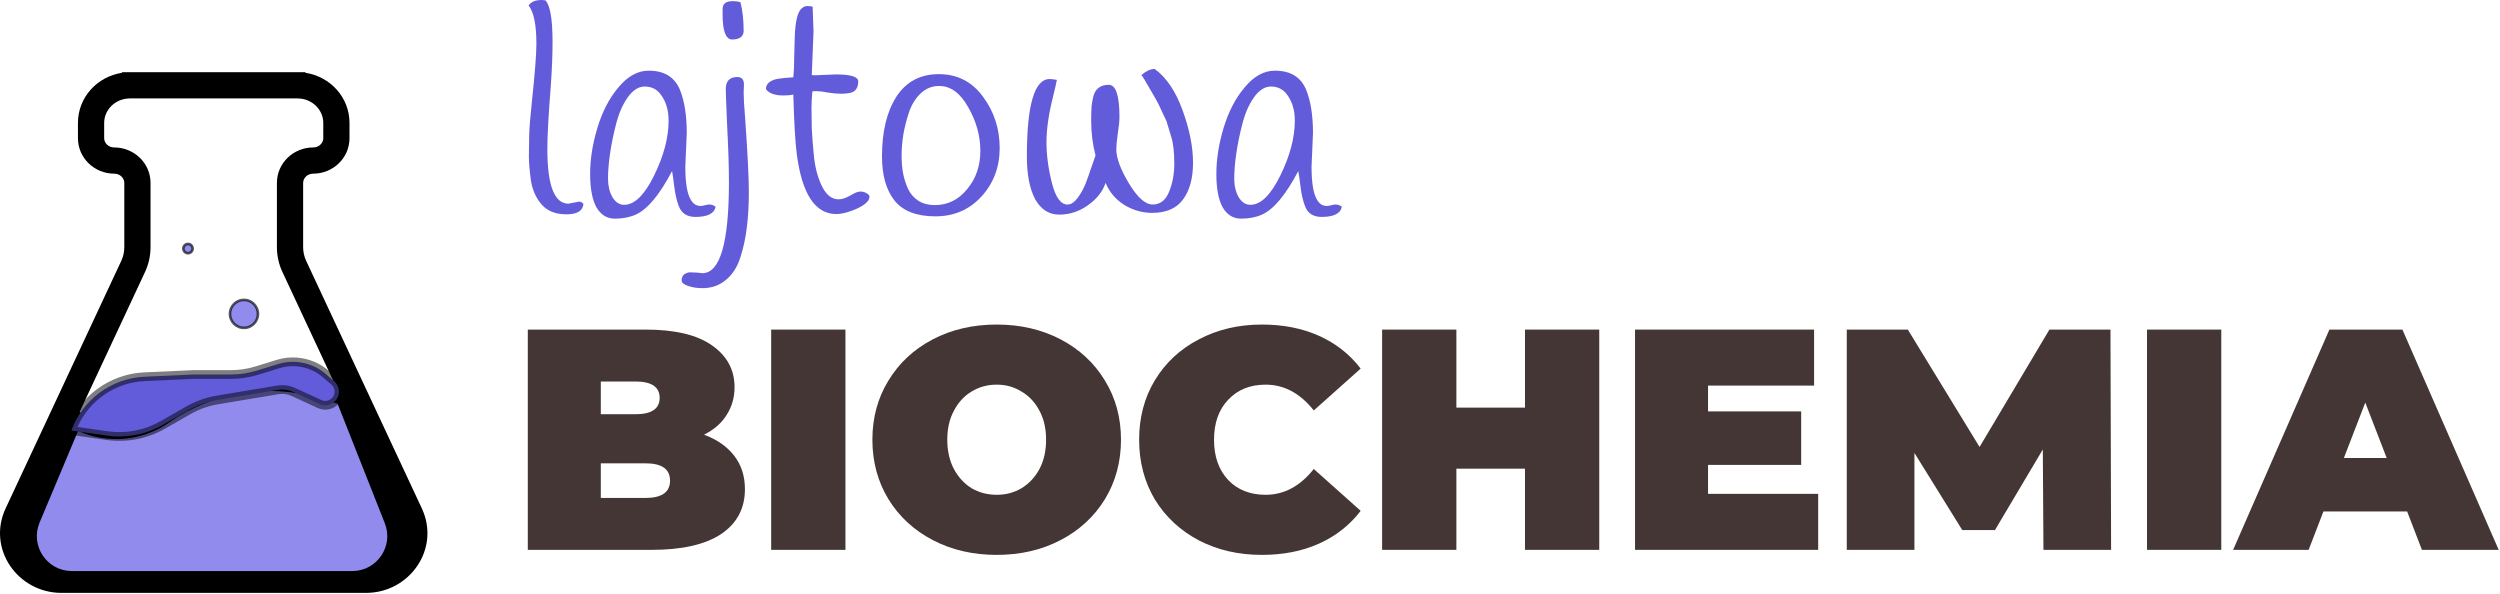 <svg width="286" height="68" viewBox="0 0 286 68" fill="none" xmlns="http://www.w3.org/2000/svg">
<path d="M80.54 49.728C82.028 50.28 83.18 51.084 83.996 52.14C84.812 53.196 85.22 54.468 85.22 55.956C85.22 58.164 84.308 59.88 82.484 61.104C80.66 62.304 78.02 62.904 74.564 62.904H60.38V37.704H73.844C77.204 37.704 79.736 38.304 81.44 39.504C83.168 40.704 84.032 42.3 84.032 44.292C84.032 45.468 83.732 46.524 83.132 47.46C82.556 48.396 81.692 49.152 80.54 49.728ZM68.732 43.644V47.388H72.692C74.54 47.388 75.464 46.764 75.464 45.516C75.464 44.268 74.54 43.644 72.692 43.644H68.732ZM73.844 56.964C75.716 56.964 76.652 56.304 76.652 54.984C76.652 53.664 75.716 53.004 73.844 53.004H68.732V56.964H73.844Z" fill="#453636"/>
<path d="M88.223 37.704H96.719V62.904H88.223V37.704Z" fill="#453636"/>
<path d="M114.021 63.48C111.309 63.48 108.873 62.916 106.713 61.788C104.553 60.66 102.861 59.1 101.637 57.108C100.413 55.092 99.801 52.824 99.801 50.304C99.801 47.784 100.413 45.528 101.637 43.536C102.861 41.52 104.553 39.948 106.713 38.82C108.873 37.692 111.309 37.128 114.021 37.128C116.733 37.128 119.169 37.692 121.329 38.82C123.489 39.948 125.181 41.52 126.405 43.536C127.629 45.528 128.241 47.784 128.241 50.304C128.241 52.824 127.629 55.092 126.405 57.108C125.181 59.1 123.489 60.66 121.329 61.788C119.169 62.916 116.733 63.48 114.021 63.48ZM114.021 56.604C115.077 56.604 116.025 56.352 116.865 55.848C117.729 55.32 118.413 54.588 118.917 53.652C119.421 52.692 119.673 51.576 119.673 50.304C119.673 49.032 119.421 47.928 118.917 46.992C118.413 46.032 117.729 45.3 116.865 44.796C116.025 44.268 115.077 44.004 114.021 44.004C112.965 44.004 112.005 44.268 111.141 44.796C110.301 45.3 109.629 46.032 109.125 46.992C108.621 47.928 108.369 49.032 108.369 50.304C108.369 51.576 108.621 52.692 109.125 53.652C109.629 54.588 110.301 55.32 111.141 55.848C112.005 56.352 112.965 56.604 114.021 56.604Z" fill="#453636"/>
<path d="M144.357 63.48C141.693 63.48 139.293 62.928 137.157 61.824C135.021 60.696 133.341 59.136 132.117 57.144C130.917 55.128 130.317 52.848 130.317 50.304C130.317 47.76 130.917 45.492 132.117 43.5C133.341 41.484 135.021 39.924 137.157 38.82C139.293 37.692 141.693 37.128 144.357 37.128C146.805 37.128 148.989 37.56 150.909 38.424C152.829 39.288 154.413 40.536 155.661 42.168L150.297 46.956C148.737 44.988 146.901 44.004 144.789 44.004C143.013 44.004 141.585 44.58 140.505 45.732C139.425 46.86 138.885 48.384 138.885 50.304C138.885 52.224 139.425 53.76 140.505 54.912C141.585 56.04 143.013 56.604 144.789 56.604C146.901 56.604 148.737 55.62 150.297 53.652L155.661 58.44C154.413 60.072 152.829 61.32 150.909 62.184C148.989 63.048 146.805 63.48 144.357 63.48Z" fill="#453636"/>
<path d="M182.954 37.704V62.904H174.458V53.616H166.61V62.904H158.114V37.704H166.61V46.632H174.458V37.704H182.954Z" fill="#453636"/>
<path d="M208 56.496V62.904H187.048V37.704H207.532V44.112H195.4V47.064H206.056V53.184H195.4V56.496H208Z" fill="#453636"/>
<path d="M233.77 62.904L233.698 51.42L228.226 60.636H224.482L219.01 51.816V62.904H211.27V37.704H218.254L226.462 51.132L234.454 37.704H241.438L241.51 62.904H233.77Z" fill="#453636"/>
<path d="M245.618 37.704H254.114V62.904H245.618V37.704Z" fill="#453636"/>
<path d="M275.376 58.512H265.8L264.108 62.904H255.468L266.484 37.704H274.836L285.852 62.904H277.068L275.376 58.512ZM273.036 52.392L270.588 46.056L268.14 52.392H273.036Z" fill="#453636"/>
<path d="M61.364 5.016C61.364 2.838 61.067 1.375 60.473 0.627C60.759 0.209 61.254 0 61.958 0C62.09 0 62.233 0.011 62.387 0.033C62.937 0.583 63.212 2.178 63.212 4.818C63.212 6.248 63.146 7.909 63.014 9.801C62.75 13.101 62.618 15.521 62.618 17.061C62.618 21.219 63.421 23.298 65.027 23.298C65.027 23.298 65.434 23.221 66.248 23.067C66.446 23.067 66.611 23.155 66.743 23.331C66.677 24.123 66.028 24.519 64.796 24.519C63.586 24.519 62.651 24.156 61.991 23.43C61.331 22.682 60.913 21.758 60.737 20.658C60.583 19.536 60.506 18.612 60.506 17.886C60.506 17.16 60.517 16.368 60.539 15.51C60.561 14.63 60.66 13.376 60.836 11.748C61.188 8.448 61.364 6.204 61.364 5.016Z" fill="#635CDA"/>
<path d="M78.566 15.246L78.401 19.041C78.401 20.955 78.621 22.242 79.061 22.902C79.325 23.342 79.688 23.562 80.15 23.562C80.282 23.562 80.469 23.529 80.711 23.463C81.173 23.331 81.558 23.397 81.866 23.661C81.712 24.431 80.942 24.816 79.556 24.816C78.61 24.816 77.983 24.42 77.675 23.628C77.433 23.034 77.257 22.297 77.147 21.417C77.037 20.515 76.949 19.899 76.883 19.569C75.453 22.297 74.067 23.958 72.725 24.552C72.043 24.86 71.251 25.014 70.349 25.014C69.447 25.014 68.743 24.585 68.237 23.727C67.753 22.847 67.511 21.571 67.511 19.899C67.511 18.227 67.786 16.478 68.336 14.652C68.886 12.804 69.689 11.253 70.745 9.999C71.801 8.723 72.956 8.085 74.21 8.085C76.014 8.085 77.213 8.833 77.807 10.329C78.313 11.605 78.566 13.244 78.566 15.246ZM70.481 14.19C70.173 15.378 69.942 16.511 69.788 17.589C69.634 18.645 69.557 19.591 69.557 20.427C69.557 21.241 69.722 21.945 70.052 22.539C70.404 23.133 70.855 23.43 71.405 23.43C72.593 23.43 73.737 22.308 74.837 20.064C75.937 17.82 76.487 15.73 76.487 13.794C76.487 12.54 76.157 11.506 75.497 10.692C75.057 10.164 74.474 9.9 73.748 9.9C73.044 9.9 72.395 10.318 71.801 11.154C71.229 11.968 70.789 12.98 70.481 14.19Z" fill="#635CDA"/>
<path d="M85.074 3.597C85.03 4.213 84.579 4.521 83.721 4.521C83.017 4.477 82.665 3.52 82.665 1.65C82.665 1.43 82.665 1.21 82.665 0.99C82.687 0.418 83.061 0.132 83.787 0.132C84.205 0.132 84.513 0.176 84.711 0.264C84.953 1.188 85.074 2.299 85.074 3.597ZM80.355 31.251C82.379 31.251 83.391 27.775 83.391 20.823C83.391 19.151 83.325 17.061 83.193 14.553C83.083 12.045 83.028 10.593 83.028 10.197C83.028 9.273 83.468 8.811 84.348 8.811C84.854 8.811 85.107 9.097 85.107 9.669L85.074 10.593C85.074 11.187 85.129 12.144 85.239 13.464C85.525 17.512 85.668 20.328 85.668 21.912C85.668 23.496 85.591 24.86 85.437 26.004C85.305 27.17 85.063 28.303 84.711 29.403C84.359 30.525 83.809 31.394 83.061 32.01C82.313 32.648 81.411 32.967 80.355 32.967C79.739 32.967 79.189 32.879 78.705 32.703C78.221 32.549 77.979 32.34 77.979 32.076C77.979 31.768 78.078 31.537 78.276 31.383C78.474 31.251 78.683 31.174 78.903 31.152C79.101 31.152 79.376 31.163 79.728 31.185C80.08 31.229 80.289 31.251 80.355 31.251Z" fill="#635CDA"/>
<path d="M89.634 10.923C88.644 10.923 87.973 10.681 87.621 10.197C87.621 9.845 87.764 9.57 88.05 9.372C88.358 9.174 88.688 9.053 89.04 9.009C89.392 8.943 89.964 8.888 90.756 8.844C90.822 8.25 90.855 7.491 90.855 6.567C90.877 5.621 90.899 4.818 90.921 4.158C90.987 2.42 91.251 1.353 91.713 0.957C91.911 0.781 92.12 0.693 92.34 0.693C92.582 0.693 92.791 0.715 92.967 0.759C93.033 2.343 93.066 3.3 93.066 3.63L92.868 8.58C92.912 8.602 93.033 8.613 93.231 8.613L95.607 8.514C97.323 8.514 98.181 8.778 98.181 9.306C98.181 10.054 97.873 10.494 97.257 10.626C96.971 10.692 96.63 10.725 96.234 10.725C95.86 10.725 95.365 10.681 94.749 10.593C94.155 10.483 93.726 10.428 93.462 10.428C93.198 10.428 93.022 10.439 92.934 10.461C92.868 11.099 92.835 11.737 92.835 12.375C92.835 12.991 92.846 13.772 92.868 14.718C92.912 15.642 93 16.753 93.132 18.051C93.286 19.349 93.605 20.471 94.089 21.417C94.573 22.341 95.189 22.803 95.937 22.803C96.311 22.803 96.751 22.66 97.257 22.374C97.763 22.066 98.148 21.912 98.412 21.912C98.698 21.912 98.94 21.978 99.138 22.11C99.358 22.22 99.468 22.352 99.468 22.506C99.468 22.968 98.995 23.419 98.049 23.859C97.125 24.277 96.333 24.486 95.673 24.486C93.253 24.486 91.746 22.198 91.152 17.622C90.976 16.302 90.844 14.036 90.756 10.824C90.404 10.89 90.03 10.923 89.634 10.923Z" fill="#635CDA"/>
<path d="M102.55 11.055C103.672 9.339 105.289 8.481 107.401 8.481C109.513 8.481 111.196 9.339 112.45 11.055C113.726 12.771 114.364 14.729 114.364 16.929C114.364 19.107 113.671 20.955 112.285 22.473C110.899 23.991 109.139 24.75 107.005 24.75C104.871 24.75 103.32 24.156 102.352 22.968C101.384 21.758 100.9 20.064 100.9 17.886C100.9 15.048 101.45 12.771 102.55 11.055ZM104.002 12.804C103.716 13.662 103.496 14.52 103.342 15.378C103.21 16.236 103.144 17.039 103.144 17.787C103.144 18.513 103.199 19.184 103.309 19.8C103.419 20.394 103.606 20.988 103.87 21.582C104.134 22.154 104.53 22.616 105.058 22.968C105.586 23.298 106.213 23.463 106.939 23.463C108.413 23.463 109.645 22.858 110.635 21.648C111.647 20.438 112.153 18.975 112.153 17.259C112.153 15.543 111.691 13.882 110.767 12.276C109.865 10.648 108.754 9.834 107.434 9.834C106.642 9.834 105.949 10.109 105.355 10.659C104.761 11.209 104.31 11.924 104.002 12.804Z" fill="#635CDA"/>
<path d="M126.483 20.922C126.131 21.934 125.449 22.792 124.437 23.496C123.447 24.2 122.358 24.552 121.17 24.552C120.004 24.552 119.091 23.969 118.431 22.803C117.793 21.615 117.474 19.976 117.474 17.886C117.474 11.99 118.343 9.042 120.081 9.042C120.301 9.042 120.576 9.075 120.906 9.141C120.84 9.493 120.686 10.164 120.444 11.154C119.96 13.09 119.718 14.795 119.718 16.269C119.718 17.743 119.927 19.305 120.345 20.955C120.763 22.583 121.357 23.397 122.127 23.397C122.523 23.397 122.908 23.144 123.282 22.638C123.656 22.132 123.953 21.604 124.173 21.054C124.393 20.482 124.624 19.833 124.866 19.107C125.108 18.381 125.262 17.941 125.328 17.787C124.998 16.511 124.833 15.213 124.833 13.893C124.833 13.827 124.833 13.629 124.833 13.299C124.833 12.947 124.844 12.606 124.866 12.276C124.888 11.946 124.954 11.55 125.064 11.088C125.284 10.164 125.878 9.702 126.846 9.702C127.66 9.702 128.067 10.934 128.067 13.398C128.067 13.838 128.001 14.476 127.869 15.312C127.759 16.148 127.704 16.731 127.704 17.061C127.704 18.073 128.188 19.382 129.156 20.988C130.124 22.594 131.026 23.397 131.862 23.397C132.72 23.397 133.347 22.913 133.743 21.945C134.139 20.977 134.337 19.899 134.337 18.711C134.337 17.347 134.216 16.313 133.974 15.609C133.754 14.883 133.611 14.41 133.545 14.19C133.501 13.97 133.358 13.629 133.116 13.167C132.896 12.683 132.753 12.375 132.687 12.243C132.643 12.111 132.478 11.792 132.192 11.286C131.906 10.78 131.741 10.494 131.697 10.428C131.059 9.306 130.685 8.69 130.575 8.58C131.125 8.118 131.631 7.887 132.093 7.887C133.435 8.855 134.502 10.439 135.294 12.639C136.086 14.817 136.482 16.808 136.482 18.612C136.482 20.394 136.097 21.802 135.327 22.836C134.579 23.848 133.402 24.354 131.796 24.354C130.674 24.354 129.607 24.046 128.595 23.43C127.605 22.792 126.901 21.956 126.483 20.922Z" fill="#635CDA"/>
<path d="M150.206 15.246L150.041 19.041C150.041 20.955 150.261 22.242 150.701 22.902C150.965 23.342 151.328 23.562 151.79 23.562C151.922 23.562 152.109 23.529 152.351 23.463C152.813 23.331 153.198 23.397 153.506 23.661C153.352 24.431 152.582 24.816 151.196 24.816C150.25 24.816 149.623 24.42 149.315 23.628C149.073 23.034 148.897 22.297 148.787 21.417C148.677 20.515 148.589 19.899 148.523 19.569C147.093 22.297 145.707 23.958 144.365 24.552C143.683 24.86 142.891 25.014 141.989 25.014C141.087 25.014 140.383 24.585 139.877 23.727C139.393 22.847 139.151 21.571 139.151 19.899C139.151 18.227 139.426 16.478 139.976 14.652C140.526 12.804 141.329 11.253 142.385 9.999C143.441 8.723 144.596 8.085 145.85 8.085C147.654 8.085 148.853 8.833 149.447 10.329C149.953 11.605 150.206 13.244 150.206 15.246ZM142.121 14.19C141.813 15.378 141.582 16.511 141.428 17.589C141.274 18.645 141.197 19.591 141.197 20.427C141.197 21.241 141.362 21.945 141.692 22.539C142.044 23.133 142.495 23.43 143.045 23.43C144.233 23.43 145.377 22.308 146.477 20.064C147.577 17.82 148.127 15.73 148.127 13.794C148.127 12.54 147.797 11.506 147.137 10.692C146.697 10.164 146.114 9.9 145.388 9.9C144.684 9.9 144.035 10.318 143.441 11.154C142.869 11.968 142.429 12.98 142.121 14.19Z" fill="#635CDA"/>
<path fill-rule="evenodd" clip-rule="evenodd" d="M14.873 11.26C13.191 11.26 11.917 12.564 11.917 14.064V15.806C11.917 16.344 12.383 16.868 13.069 16.868C15.312 16.868 17.221 18.637 17.221 20.929V28.287C17.221 29.265 17.005 30.23 16.591 31.117L3.361 59.43C2.211 61.892 4.04 64.827 7.038 64.827H41.862C44.861 64.827 46.689 61.892 45.539 59.43L32.31 31.117C31.895 30.23 31.679 29.265 31.679 28.287V20.929C31.679 18.637 33.588 16.868 35.831 16.868C36.517 16.868 36.983 16.344 36.983 15.806V14.064C36.983 12.564 35.709 11.26 34.027 11.26H14.873ZM13.953 8.329C11.135 8.758 8.917 11.123 8.917 14.064V15.806C8.917 18.098 10.825 19.868 13.069 19.868C13.755 19.868 14.221 20.392 14.221 20.929V28.287C14.221 28.823 14.103 29.355 13.873 29.847L0.643 58.16C-1.507 62.762 2.013 67.827 7.038 67.827H41.862C46.887 67.827 50.407 62.762 48.257 58.16L35.028 29.847C34.797 29.355 34.679 28.823 34.679 28.287V20.929C34.679 20.392 35.146 19.868 35.831 19.868C38.075 19.868 39.983 18.098 39.983 15.806V14.064C39.983 11.123 37.766 8.758 34.947 8.329V8.26H13.953V8.329Z" fill="black"/>
<g style="mix-blend-mode:darken">
<path d="M39.367 45.359L36.632 44.56C30.606 42.8 24.107 43.845 18.936 47.404L18.71 47.558C15.639 49.651 11.637 49.79 8.428 47.916L3.607 59.39C2.223 62.685 4.643 66.327 8.217 66.327H40.302C43.831 66.327 46.249 62.771 44.952 59.489L39.367 45.359Z" fill="#918BEE"/>
</g>
<g style="mix-blend-mode:darken">
<path fill-rule="evenodd" clip-rule="evenodd" d="M18.371 46.579C23.789 42.85 30.598 41.756 36.913 43.6L40.117 44.536L45.882 59.121C47.438 63.059 44.536 67.327 40.302 67.327H8.217C3.928 67.327 1.024 62.957 2.685 59.003L7.948 46.477L8.932 47.052C11.808 48.732 15.394 48.607 18.147 46.732L18.369 46.581C18.369 46.58 18.37 46.58 18.371 46.579ZM36.352 45.52C30.614 43.844 24.427 44.839 19.503 48.228L19.499 48.231L19.273 48.385C16.198 50.48 12.278 50.801 8.932 49.298L4.529 59.778C3.422 62.414 5.358 65.327 8.217 65.327H40.302C43.125 65.327 45.06 62.482 44.022 59.857L38.617 46.181L36.352 45.52Z" fill="black"/>
</g>
<path d="M29.51 35.909C29.51 36.793 28.794 37.51 27.909 37.51C27.025 37.51 26.308 36.793 26.308 35.909C26.308 35.025 27.025 34.308 27.909 34.308C28.794 34.308 29.51 35.025 29.51 35.909Z" fill="#918BEE"/>
<path fill-rule="evenodd" clip-rule="evenodd" d="M27.909 34.458C27.108 34.458 26.458 35.107 26.458 35.909C26.458 36.71 27.108 37.36 27.909 37.36C28.711 37.36 29.36 36.71 29.36 35.909C29.36 35.107 28.711 34.458 27.909 34.458ZM26.158 35.909C26.158 34.942 26.942 34.158 27.909 34.158C28.876 34.158 29.66 34.942 29.66 35.909C29.66 36.876 28.876 37.66 27.909 37.66C26.942 37.66 26.158 36.876 26.158 35.909Z" fill="black" fill-opacity="0.65"/>
<path d="M22.039 28.438C22.039 28.732 21.8 28.971 21.506 28.971C21.211 28.971 20.972 28.732 20.972 28.438C20.972 28.143 21.211 27.904 21.506 27.904C21.8 27.904 22.039 28.143 22.039 28.438Z" fill="#918BEE"/>
<path fill-rule="evenodd" clip-rule="evenodd" d="M21.506 28.054C21.294 28.054 21.122 28.226 21.122 28.438C21.122 28.649 21.294 28.821 21.506 28.821C21.717 28.821 21.889 28.649 21.889 28.438C21.889 28.226 21.717 28.054 21.506 28.054ZM20.822 28.438C20.822 28.06 21.128 27.754 21.506 27.754C21.883 27.754 22.189 28.06 22.189 28.438C22.189 28.815 21.883 29.121 21.506 29.121C21.128 29.121 20.822 28.815 20.822 28.438Z" fill="black" fill-opacity="0.65"/>
<path d="M12.239 49.832L8.164 49.25C9.457 45.696 12.761 43.268 16.539 43.096L22.039 42.846H26.406C27.403 42.846 28.394 42.697 29.347 42.404L31.804 41.648C33.699 41.065 35.759 41.493 37.264 42.783L38.225 43.607C38.458 43.807 38.627 44.071 38.712 44.366C39.08 45.654 37.766 46.78 36.55 46.218L33.571 44.843C33.011 44.585 32.387 44.501 31.779 44.603L24.871 45.754C23.704 45.949 22.581 46.349 21.553 46.935L18.614 48.615C16.684 49.718 14.44 50.147 12.239 49.832Z" fill="#635CDA"/>
<path fill-rule="evenodd" clip-rule="evenodd" d="M31.657 41.17C33.715 40.537 35.955 41.002 37.589 42.404L38.551 43.227C38.858 43.491 39.081 43.839 39.193 44.229C39.678 45.928 37.945 47.413 36.34 46.672L33.361 45.297C32.893 45.081 32.37 45.011 31.862 45.096L24.953 46.247C23.845 46.432 22.777 46.812 21.802 47.37L18.863 49.049C16.835 50.208 14.48 50.657 12.168 50.327L7.484 49.658L7.694 49.079C9.056 45.335 12.536 42.778 16.516 42.597L22.028 42.346H26.406C27.353 42.346 28.294 42.205 29.2 41.926L31.657 41.17ZM36.939 43.163C35.564 41.985 33.682 41.593 31.951 42.126L29.494 42.882C28.493 43.19 27.452 43.346 26.406 43.346H22.051L16.561 43.596C13.193 43.749 10.223 45.796 8.866 48.845L12.309 49.337C14.401 49.636 16.532 49.229 18.366 48.181L21.305 46.501C22.384 45.885 23.563 45.465 24.789 45.261L31.697 44.109C32.404 43.992 33.13 44.089 33.781 44.389L36.759 45.764C37.587 46.146 38.482 45.38 38.231 44.503C38.174 44.302 38.058 44.123 37.9 43.987L36.939 43.163Z" fill="black" fill-opacity="0.5"/>
</svg>
